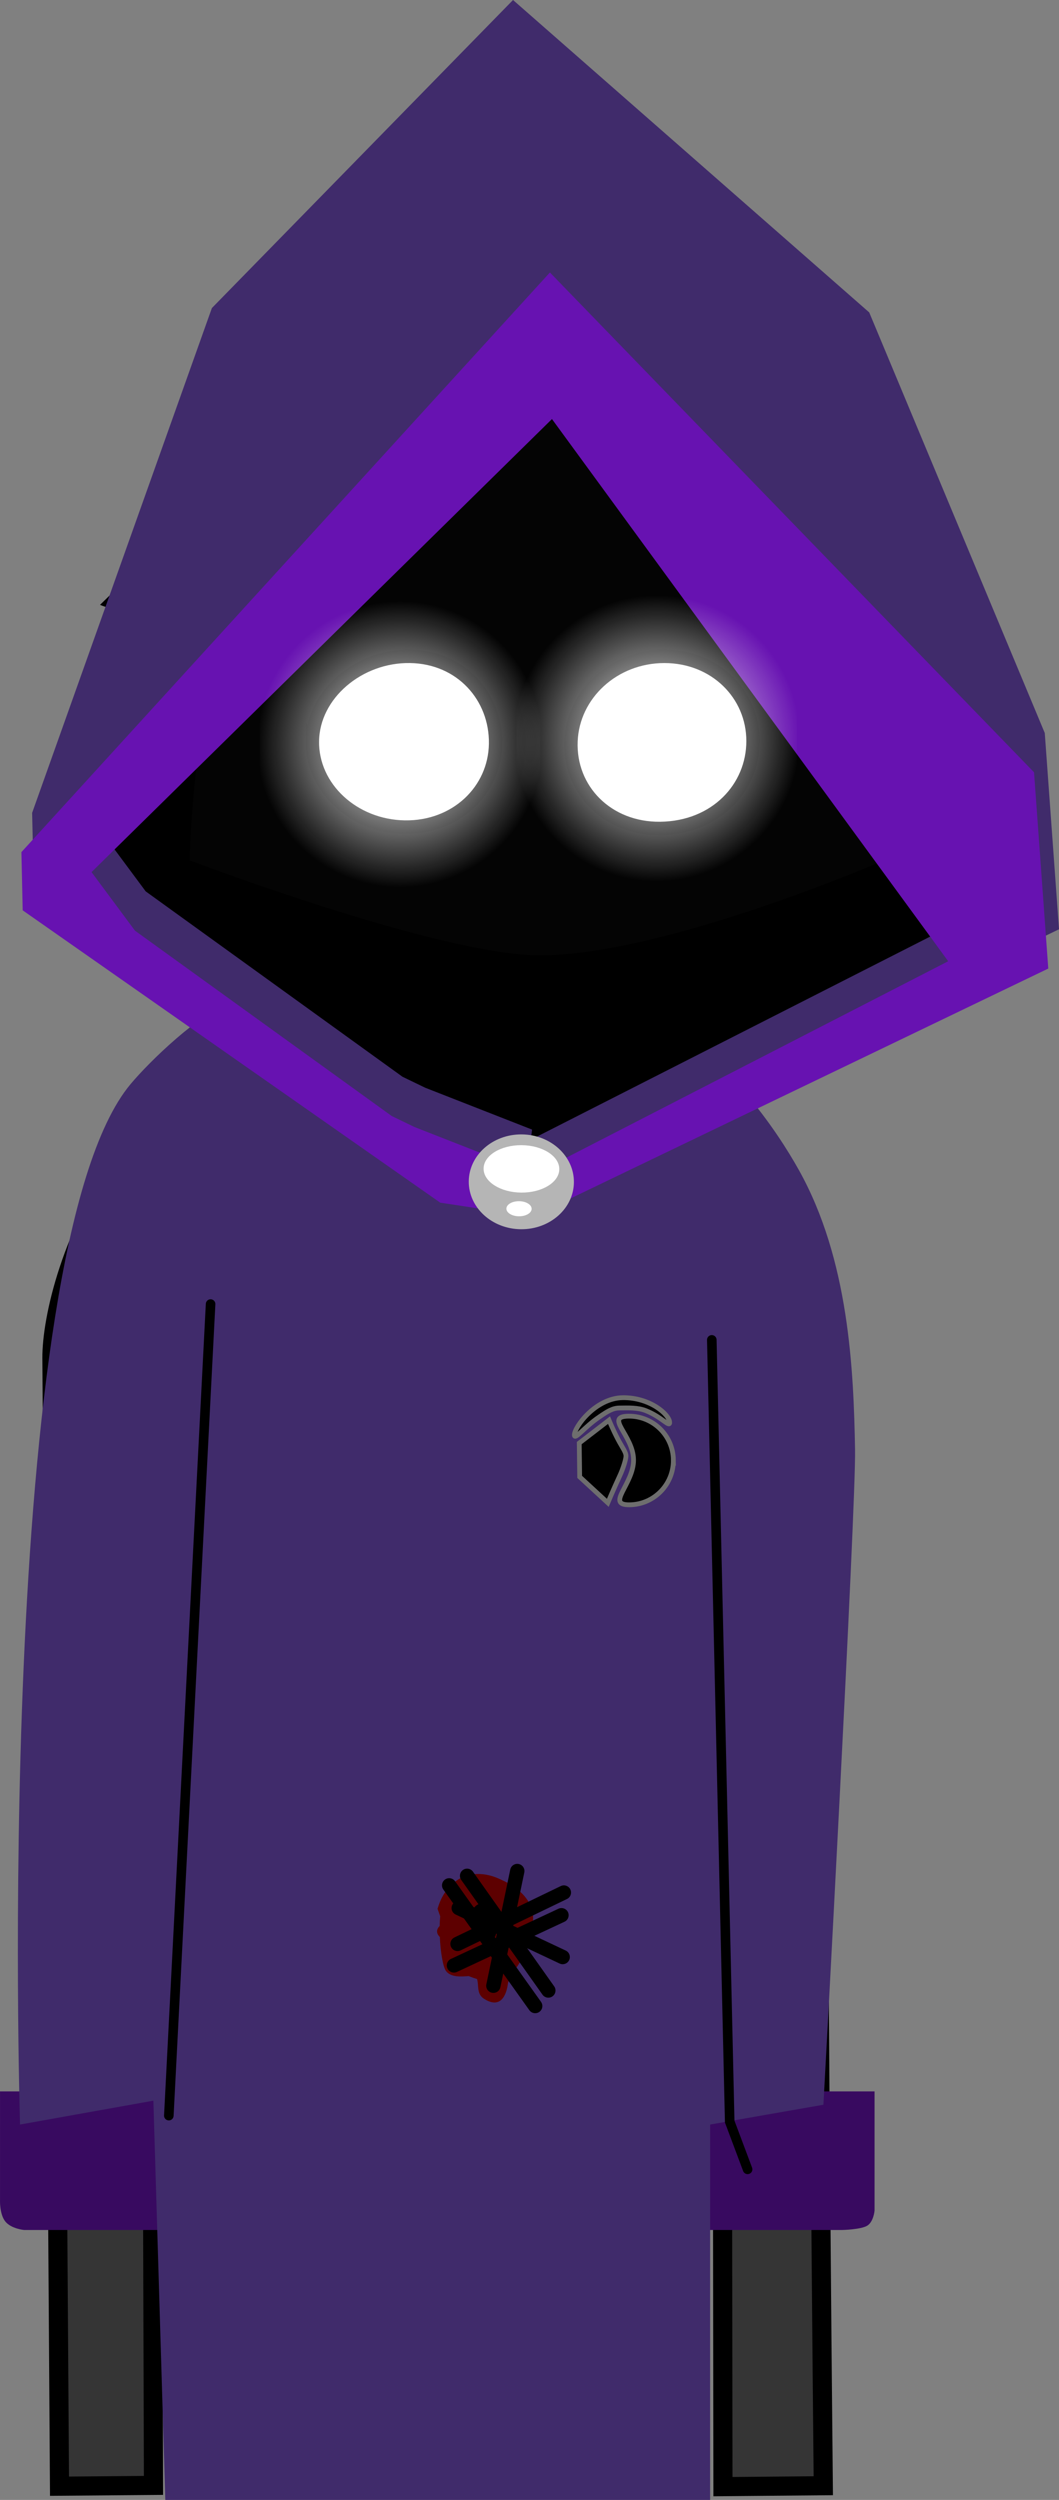 <svg version="1.1" xmlns="http://www.w3.org/2000/svg" xmlns:xlink="http://www.w3.org/1999/xlink" width="110.8" height="261.524" viewBox="0,0,110.8,261.524"><rect x="0" y="0" width="110.8" height="261.524" fill="#808080" stroke="none"/><defs><radialGradient cx="234.423" cy="116.942" r="14.983" gradientUnits="userSpaceOnUse" id="color-1"><stop offset="0" stop-color="#ffffff"/><stop offset="1" stop-color="#ffffff" stop-opacity="0"/></radialGradient><radialGradient cx="261.272" cy="116.324" r="14.983" gradientUnits="userSpaceOnUse" id="color-2"><stop offset="0" stop-color="#ffffff"/><stop offset="1" stop-color="#ffffff" stop-opacity="0"/></radialGradient></defs><g transform="translate(-192.567,-39.08)"><g data-paper-data="{&quot;isPaintingLayer&quot;:true}" fill-rule="nonzero" stroke-linejoin="miter" stroke-miterlimit="10" stroke-dasharray="" stroke-dashoffset="0" style="mix-blend-mode: normal"><g stroke-linecap="butt"><path d="M198.793,299.169c0,0 -0.635,-94.384 -0.793,-118.012c-0.055,-8.153 8.187,-36.761 40.202,-36.921c31.602,-0.158 39.857,29.487 39.849,36.897c-0.077,46.243 0.654,117.986 0.654,117.986l-10.497,0.096l-0.159,-114.843c0,0 0.075,-3.099 -2.816,-3.154c-3.434,-0.065 -2.945,3.116 -2.945,3.116l0.205,114.87l-48.214,0.072l-0.305,-115.233c0,0 0.279,-2.919 -2.886,-2.934c-3.111,-0.015 -2.816,2.909 -2.816,2.909l0.353,115.067z" fill="#353535" stroke="#000000" stroke-width="2"/><path d="M253.39,195.111c-0.571,0 -1.034,-0.463 -1.034,-1.034c0,-0.571 0.463,-1.034 1.034,-1.034c0.571,0 1.034,0.463 1.034,1.034c0,0.571 -0.463,1.034 -1.034,1.034z" fill="#000000" stroke="none" stroke-width="1.5"/><path d="M248.13,199.347c-4.463,-0.314 -6.552,-1.794 -6.17,-2.58c0.118,-0.242 2.846,1.064 6.97,1.305c6.409,0.375 8.51,-0.632 8.51,-0.632v1.346c0,0 -2.413,1.047 -9.311,0.561z" fill="#000000" stroke="#000000" stroke-width="0"/><path d="M220.317,194.077c0,-0.571 0.463,-1.034 1.034,-1.034c0.571,0 1.034,0.463 1.034,1.034c0,0.571 -0.463,1.034 -1.034,1.034c-0.571,0 -1.034,-0.463 -1.034,-1.034z" fill="#000000" stroke="none" stroke-width="1.5"/><path d="M226.611,199.347c-6.897,0.486 -9.311,-0.561 -9.311,-0.561v-1.346c0,0 2.101,1.007 8.51,0.632c4.124,-0.241 6.853,-1.547 6.97,-1.305c0.383,0.786 -1.706,2.266 -6.17,2.58z" fill="#000000" stroke="#000000" stroke-width="0"/><path d="M213.828,299.183v-119.201c0,0 0.757,-9.731 0.757,-14.639c0,-4.498 -0.757,-13.687 -0.757,-13.687c0,0 2.673,-2.353 4.656,-3.748c1.983,-1.395 5.172,-2.804 5.172,-2.804c0,0 -0.602,40.109 14.56,40.039c15.435,-0.072 13.832,-40.039 13.832,-40.039c0,0 3.913,1.52 6.166,2.947c2.253,1.427 4.754,3.605 4.754,3.605c0,0 -0.757,9.425 -0.757,14.192c0,4.842 0.757,14.639 0.757,14.639v118.697z" fill="#ffffff" stroke="#000000" stroke-width="2"/><path d="M193.125,271.479c-0.619,-0.768 -0.556,-2.25 -0.556,-2.25v-11.361c0,0 1.191,0 2.75,0c8.856,0 88.75,0 88.75,0v12.472c0,0 -0.097,1.179 -0.778,1.583c-0.681,0.404 -2.639,0.444 -2.639,0.444h-85.556c0,0 -1.353,-0.121 -1.972,-0.889z" fill="#380a60" stroke="none" stroke-width="0"/><path d="M209.864,300.603l-1.249,-41.766l-13.951,2.497c0,0 -2.841,-91.595 11.557,-108.833c1.994,-2.388 7.177,-7.424 10.873,-8.819c7.99,-3.016 16.383,-0.772 22.371,-0.785c8.437,-0.019 13.45,-4.139 21.528,1.41c2.127,1.461 6.225,5.252 9.382,8.918c2.767,3.213 4.671,6.283 5.76,8.227c5.269,9.407 5.745,20.958 5.894,29.289c0.106,5.957 -3.31,68.521 -3.31,68.521l-11.854,2.073v39.269z" fill="#402b6b" stroke="none" stroke-width="0"/><path d="M246.843,239.691c0,1.588 -1.273,5.183 -2.654,5.183c-0.25,0 -2.414,-0.888 -2.641,-0.966c-1.031,-0.355 -1.167,-2.992 -1.167,-4.293c0,-1.588 1.119,-2.875 2.5,-2.875c1.381,0 3.962,1.364 3.962,2.952z" fill="#000000" stroke="#5d0000" stroke-width="3"/><path d="M238.58,241.706c0,0 -0.573,-0.484 -0.09,-1.057c0.026,-0.03 0.051,-0.058 0.077,-0.082c0.007,-0.362 0.026,-0.707 0.059,-1.019l-0.282,-0.785c0.384,-1.257 0.911,-2.121 1.961,-2.923c2.871,-2.128 8.187,0.791 7.182,4.687c-0.035,0.136 -0.08,0.267 -0.134,0.392c0.02,0.281 0.008,0.549 -0.006,0.748c-0.118,1.676 -1.098,3.286 -1.628,4.852c-0.168,1.393 -0.827,2.731 -2.511,1.658c-0.809,-0.515 -0.518,-1.431 -0.73,-2.063c-0.291,-0.088 -0.588,-0.194 -0.879,-0.311c-0.741,0.058 -1.825,0.158 -2.354,-0.513c-0.327,-0.414 -0.588,-2 -0.66,-3.581c-0.002,-0.001 -0.003,-0.003 -0.005,-0.004zM240.502,237.699c0.186,-0.021 0.694,-0.021 0.831,0.573c0.169,0.731 -0.562,0.899 -0.562,0.899c-0.332,-0.004 -0.555,0.849 -0.647,1.874c0.268,0.226 0.535,0.452 0.803,0.678c1.076,-0.139 2.409,0.128 3.454,-0.04c0.138,-0.484 0.286,-0.895 0.451,-1.145c0.298,-0.451 0.723,-1.01 1.25,-1.071c-0.159,-2.163 -3.216,-3.69 -4.876,-2.427c-0.287,0.21 -0.516,0.425 -0.704,0.658zM244.087,246.96c0.025,0.03 0.049,0.02 0.071,-0.04c-0.023,0.015 -0.047,0.028 -0.071,0.04z" fill="#5d0000" stroke="none" stroke-width="0.5"/></g><g><path d="M203.956,105.76c0,0 6.163,-5.922 6.292,-6.788c0.337,-2.271 -0.168,-40.173 35.968,-41.574c44.636,-0.914 39.015,35.349 41.531,42.19c3.45,9.381 6.157,17.4 6.157,17.4c0,0 -2.767,-2.054 -4.08,-3.134c-1.224,-1.008 -3.801,-3.146 -3.801,-3.146c0,0 3.091,10.348 1.311,20.695c-1.562,9.481 -7.298,17.225 -7.298,17.225l-1.155,-2.347c0,0 -1.023,2.198 -2.16,3.333c-1.137,1.135 -3.439,2.913 -3.439,2.913l-0.092,-3.704c0,0 -7.06,11.018 -24.351,10.872c-16.306,-0.255 -26.072,-10.675 -26.072,-10.675l-0.116,2.655c0,0 -3.895,-3.293 -6.181,-9.708c-2.725,-7.646 -3.239,-12.243 -3.239,-12.243c0,0 -2.339,1.899 -5.717,2.774c-4.233,1.097 -6.947,0.345 -6.947,0.345c0,0 3.608,-2.717 5.584,-4.77c1.76,-1.828 2.647,-3.377 2.647,-3.377c0,0 -2.108,1.085 -4.233,1.618c-2.217,0.556 -4.03,0.531 -4.03,0.531c0,0 4.975,-5.037 7.031,-10.874c1.941,-5.511 2.1,-10.957 2.1,-10.957c0,0 -1.362,0.662 -3.33,0.795c-1.248,0.085 -2.378,-0.049 -2.378,-0.049z" fill="#000000" stroke="none" stroke-width="1.5" stroke-linecap="butt"/><path d="M268.812,101.962c0,0 1.524,0.318 4.256,1.11c2.495,0.724 4.449,1.744 4.449,1.744l0.195,1.17c0,0 -7.25,-3.13 -15.116,-2.471c-6.29,0.527 -9.963,2.812 -9.963,2.812l0.046,-4.177c0,0 3.127,-1.704 7.864,-1.856c4.904,-0.157 8.091,0.591 8.091,0.591z" data-paper-data="{&quot;index&quot;:null}" fill="#000000" stroke="none" stroke-width="1.5" stroke-linecap="butt"/><path d="M222.441,127.205c0,0 -4.932,-3.517 -6.164,-8.975c-1.296,-5.743 -1.461,-9.733 0.48,-9.992c1.941,-0.259 2.703,2.377 3.733,8.356c1.029,5.979 1.951,10.611 1.951,10.611z" data-paper-data="{&quot;index&quot;:null}" fill="#000000" stroke="#000000" stroke-width="1" stroke-linecap="butt"/><path d="M222.239,123.258c0,0 -3.564,-2.923 -4.318,-8.451c-0.421,-3.083 2.157,-2.28 2.157,-2.28" fill="none" stroke="#000000" stroke-width="0.25" stroke-linecap="round"/><g><g><path d="M200.689,135.49l0.196,-24.351l97.458,0.822l-0.196,24.351c0,0 -34.279,21.583 -50.103,21.449c-16.623,-0.14 -47.355,-22.271 -47.355,-22.271z" fill="#000000" stroke="none" stroke-width="0" stroke-linecap="butt"/><path d="M208.559,102.256c0,0 -2.28,0.651 -3.163,0.667c-0.955,0.017 -2.365,-0.566 -2.365,-0.566l6.238,-6.093l41.414,-45.184c0,0 37.242,41.457 37.203,46.213c-0.019,2.338 6.115,17.638 6.115,17.638l-7.14,-5.365c0,0 2.464,9.839 0.683,20.467c-1.668,9.954 -7.904,18.044 -7.904,18.044l-1.155,-2.36c0,0 -1.057,2.184 -2.222,3.367c-1.165,1.183 -3.629,2.56 -3.629,2.56l0.048,-3.422c0,0 -8.512,10.333 -25.284,9.919c-16.569,-0.408 -26.03,-9.863 -26.03,-9.863l-0.202,1.94c0,0 -4.554,-4.901 -6.746,-10.405c-2.845,-7.144 -2.584,-11.479 -2.584,-11.479c0,0 -2.787,1.657 -5.759,2.161c-3.466,0.587 -6.652,0.307 -6.652,0.307l7.467,-7.512c0,0 -2.604,1.094 -3.902,1.314c-1.201,0.204 -3.617,-0.038 -3.617,-0.038c0,0 5.85,-7.642 7.443,-11.512c1.456,-3.536 1.742,-10.798 1.742,-10.798z" fill="#000000" stroke="none" stroke-width="1.5" stroke-linecap="butt"/><path d="M227.93,103.839l0.442,-1.582c0,0 3.402,-1.757 7.784,-2.144c4.367,-0.385 7.509,0.225 7.509,0.225l-0.162,4.494c0,0 -3.225,-0.728 -7.269,-0.526c-3.074,-0.116 -17.144,3.036 -17.144,3.036l-0.014,-1.362z" fill="#000000" stroke="none" stroke-width="1.5" stroke-linecap="butt"/><path d="M269.011,98.848c0,0 2.58,0.616 3.905,0.999c1.374,0.397 4.199,1.341 4.199,1.341l0.013,1.644c0,0 -7.544,-3.241 -15.34,-2.637c-6.234,0.483 -9.723,2.602 -9.723,2.602l0.305,-4.693c0,0 5,-1.569 8.303,-1.757c3.304,-0.188 7.841,0.837 7.841,0.837z" data-paper-data="{&quot;index&quot;:null}" fill="#000000" stroke="none" stroke-width="1.5" stroke-linecap="butt"/><path d="M225.154,113.761c0.04,-4.966 4.387,-8.956 9.709,-8.911c5.322,0.045 9.604,4.107 9.565,9.073c-0.04,4.966 -4.387,8.956 -9.709,8.911c-5.322,-0.045 -9.604,-4.107 -9.565,-9.073z" fill="#3f1010" stroke="#000000" stroke-width="1.5" stroke-linecap="butt"/><path d="M252.017,113.988c0.04,-4.966 4.342,-8.956 9.609,-8.912c5.267,0.044 9.504,4.106 9.465,9.073c-0.04,4.966 -4.342,8.956 -9.609,8.912c-5.267,-0.044 -9.504,-4.106 -9.465,-9.073z" fill="#ffffff" stroke="#000000" stroke-width="1.5" stroke-linecap="butt"/><path d="M256.435,113.968c0.023,-2.861 2.305,-5.161 5.096,-5.138c2.792,0.024 5.036,2.362 5.013,5.223c-0.023,2.861 -2.305,5.161 -5.096,5.138c-2.792,-0.024 -5.036,-2.362 -5.013,-5.223z" fill="#000000" stroke="none" stroke-width="1.5" stroke-linecap="butt"/><path d="M251.476,113.205c0,0 0.087,-9.942 10.999,-9.49c10.25,0.425 10.01,9.667 10.01,9.667z" fill="#ffffff" stroke="#000000" stroke-width="1.25" stroke-linecap="butt"/><path d="M221.669,122.96c-0.512,1.516 -4.156,-3.239 -5.347,-8.544c-1.192,-5.304 -1.032,-9.236 1.351,-9.244c2.253,-0.007 2.306,3.806 2.927,7.619c0.666,4.085 1.681,8.358 1.07,10.168z" data-paper-data="{&quot;index&quot;:null}" fill="#ffffff" stroke="#000000" stroke-width="1" stroke-linecap="butt"/><path d="M275.892,112.981c0.682,-3.802 0.796,-7.613 3.049,-7.568c2.382,0.048 2.479,3.982 1.202,9.265c-1.277,5.284 -4.996,9.976 -5.484,8.452c-0.582,-1.82 0.502,-6.076 1.233,-10.149z" data-paper-data="{&quot;index&quot;:null}" fill="#ffffff" stroke="#000000" stroke-width="1" stroke-linecap="butt"/><path d="M222.094,119.427c0,0 -3.382,-2.26 -4.077,-7.818c-0.388,-3.1 2.408,-2.317 2.408,-2.317" fill="none" stroke="#000000" stroke-width="0.5" stroke-linecap="round"/><path d="M276.469,108.996c0,0 2.358,-0.398 1.987,2.696c-0.666,5.546 -3.539,7.412 -3.539,7.412" data-paper-data="{&quot;index&quot;:null}" fill="none" stroke="#000000" stroke-width="0.5" stroke-linecap="round"/><path d="M212.404,129.081c0,0 0.289,-11.481 2.196,-17.384c3.154,-9.762 14.951,-35.686 14.951,-35.686l44.868,1.731l10.809,51.276c0,0 -17.657,7.672 -30.881,9.579c-1.869,0.269 -3.649,0.424 -5.278,0.425c-10.518,0.009 -36.665,-9.942 -36.665,-9.942z" fill="#040404" stroke="none" stroke-width="0" stroke-linecap="butt"/><path d="M237.058,152.872l11.178,4.378l-0.589,4.73l-7.895,-1.194l-43.688,-30.583l-0.135,-6.089l18.807,-52.808l31.508,-32.226l37.268,32.684l18.366,43.998l1.49,20.532l-55.546,26.815l0.591,-4.956l44.483,-22.624l-41.456,-56.721l-48.174,47.396l4.546,6.126l26.866,19.393z" fill="#402b6b" stroke="none" stroke-width="0" stroke-linecap="round"/><path d="M235.936,156.982l11.178,4.378l-0.589,4.73l-7.895,-1.194l-43.688,-30.583l-0.135,-6.089l55.296,-60.64l50.652,52.288l1.49,20.532l-54.807,26.37l0.773,-4.729l43.562,-22.406l-41.456,-56.721l-48.174,47.396l4.546,6.126l26.866,19.393z" fill="#6712b1" stroke="none" stroke-width="0" stroke-linecap="round"/></g><path d="M247.073,167.674c-3.038,-0.026 -5.482,-2.267 -5.46,-5.007c0.022,-2.74 2.502,-4.94 5.54,-4.914c3.038,0.026 5.482,2.267 5.46,5.007c-0.022,2.74 -2.502,4.94 -5.54,4.914z" fill="#b5b5b5" stroke="none" stroke-width="0" stroke-linecap="butt"/><path d="M247.104,163.841c-2.187,-0.018 -3.951,-1.144 -3.94,-2.514c0.011,-1.37 1.793,-2.465 3.98,-2.447c2.187,0.018 3.951,1.144 3.94,2.514c-0.011,1.37 -1.793,2.465 -3.98,2.447z" fill="#ffffff" stroke="none" stroke-width="0" stroke-linecap="butt"/><path d="M246.864,166.319c-0.729,-0.006 -1.317,-0.364 -1.314,-0.8c0.004,-0.436 0.597,-0.784 1.326,-0.778c0.729,0.006 1.317,0.364 1.314,0.8c-0.004,0.436 -0.597,0.784 -1.326,0.778z" fill="#ffffff" stroke="none" stroke-width="0" stroke-linecap="butt"/></g><path d="M225.252,116.602c0.071,-4.892 4.838,-8.936 10.211,-8.858c5.373,0.078 9.027,4.248 8.956,9.14c-0.071,4.892 -4.124,8.794 -9.497,8.716c-5.373,-0.078 -9.742,-4.107 -9.671,-8.999z" fill="#ffffff" stroke="#000000" stroke-width="1.4" stroke-linecap="butt"/><path d="M252.309,116.603c0.204,-4.888 4.453,-8.858 9.77,-8.858c5.318,0 9.275,3.966 9.275,8.858c0,4.892 -3.886,9.071 -9.7,9.142c-5.53,0.067 -9.558,-4.037 -9.345,-9.142z" fill="#ffffff" stroke="#000000" stroke-width="1.4" stroke-linecap="butt"/><path d="M219.752,131.925v-29.966h29.341v29.966z" fill="url(#color-1)" stroke="#0015ff" stroke-width="0" stroke-linecap="butt"/><path d="M246.602,131.306v-29.966h29.341v29.966z" fill="url(#color-2)" stroke="#0015ff" stroke-width="0" stroke-linecap="butt"/></g><path d="M214.601,175.501l-4.37,84.902" fill="none" stroke="#000000" stroke-width="1" stroke-linecap="round"/><path d="M270.787,266.022l-1.873,-4.994l-1.873,-81.781" fill="none" stroke="#000000" stroke-width="1" stroke-linecap="round"/><path d="M240.438,242.438l11.125,-5.375" fill="none" stroke="#000000" stroke-width="1.5" stroke-linecap="round"/><path d="M249.938,247.313l-8.5,-12" fill="none" stroke="#000000" stroke-width="1.5" stroke-linecap="round"/><path d="M251.438,243.813l-10.875,-5.125" fill="none" stroke="#000000" stroke-width="1.5" stroke-linecap="round"/><path d="M246.688,234.813l-2.5,12" fill="none" stroke="#000000" stroke-width="1.5" stroke-linecap="round"/><path d="M240.063,244.688l11.25,-5.25" fill="none" stroke="#000000" stroke-width="1.5" stroke-linecap="round"/><path d="M248.563,248.938l-9,-12.625" fill="none" stroke="#000000" stroke-width="1.5" stroke-linecap="round"/><g fill="#000000" stroke="#6e6e6e" stroke-width="0.5" stroke-linecap="butt"><path d="M263.02,191.806c0.032,2.561 -2.017,4.663 -4.578,4.696c-2.561,0.032 0.444,-2.161 0.412,-4.721c-0.032,-2.561 -3.09,-4.52 -0.529,-4.552c2.561,-0.032 4.663,2.017 4.696,4.578z"/><path d="M253.217,193.581l-0.045,-3.537l3.114,-2.398c0,0 0.415,1.011 0.937,2.008c0.437,0.834 0.834,1.321 0.839,1.743c0.004,0.324 -0.293,1.304 -0.665,2.101c-0.603,1.291 -1.238,2.797 -1.238,2.797z"/><path d="M262.63,187.894c0.007,0.55 -0.848,-0.596 -2.498,-1.243c-0.844,-0.331 -1.823,-0.287 -2.787,-0.275c-0.238,0.003 -0.485,0.053 -0.692,0.132c-0.521,0.199 -0.988,0.534 -1.441,0.843c-1.522,1.038 -2.54,2.436 -2.547,1.848c-0.011,-0.832 2.21,-3.867 5.06,-3.903c2.85,-0.036 4.896,1.765 4.906,2.597z"/></g></g></g></svg>